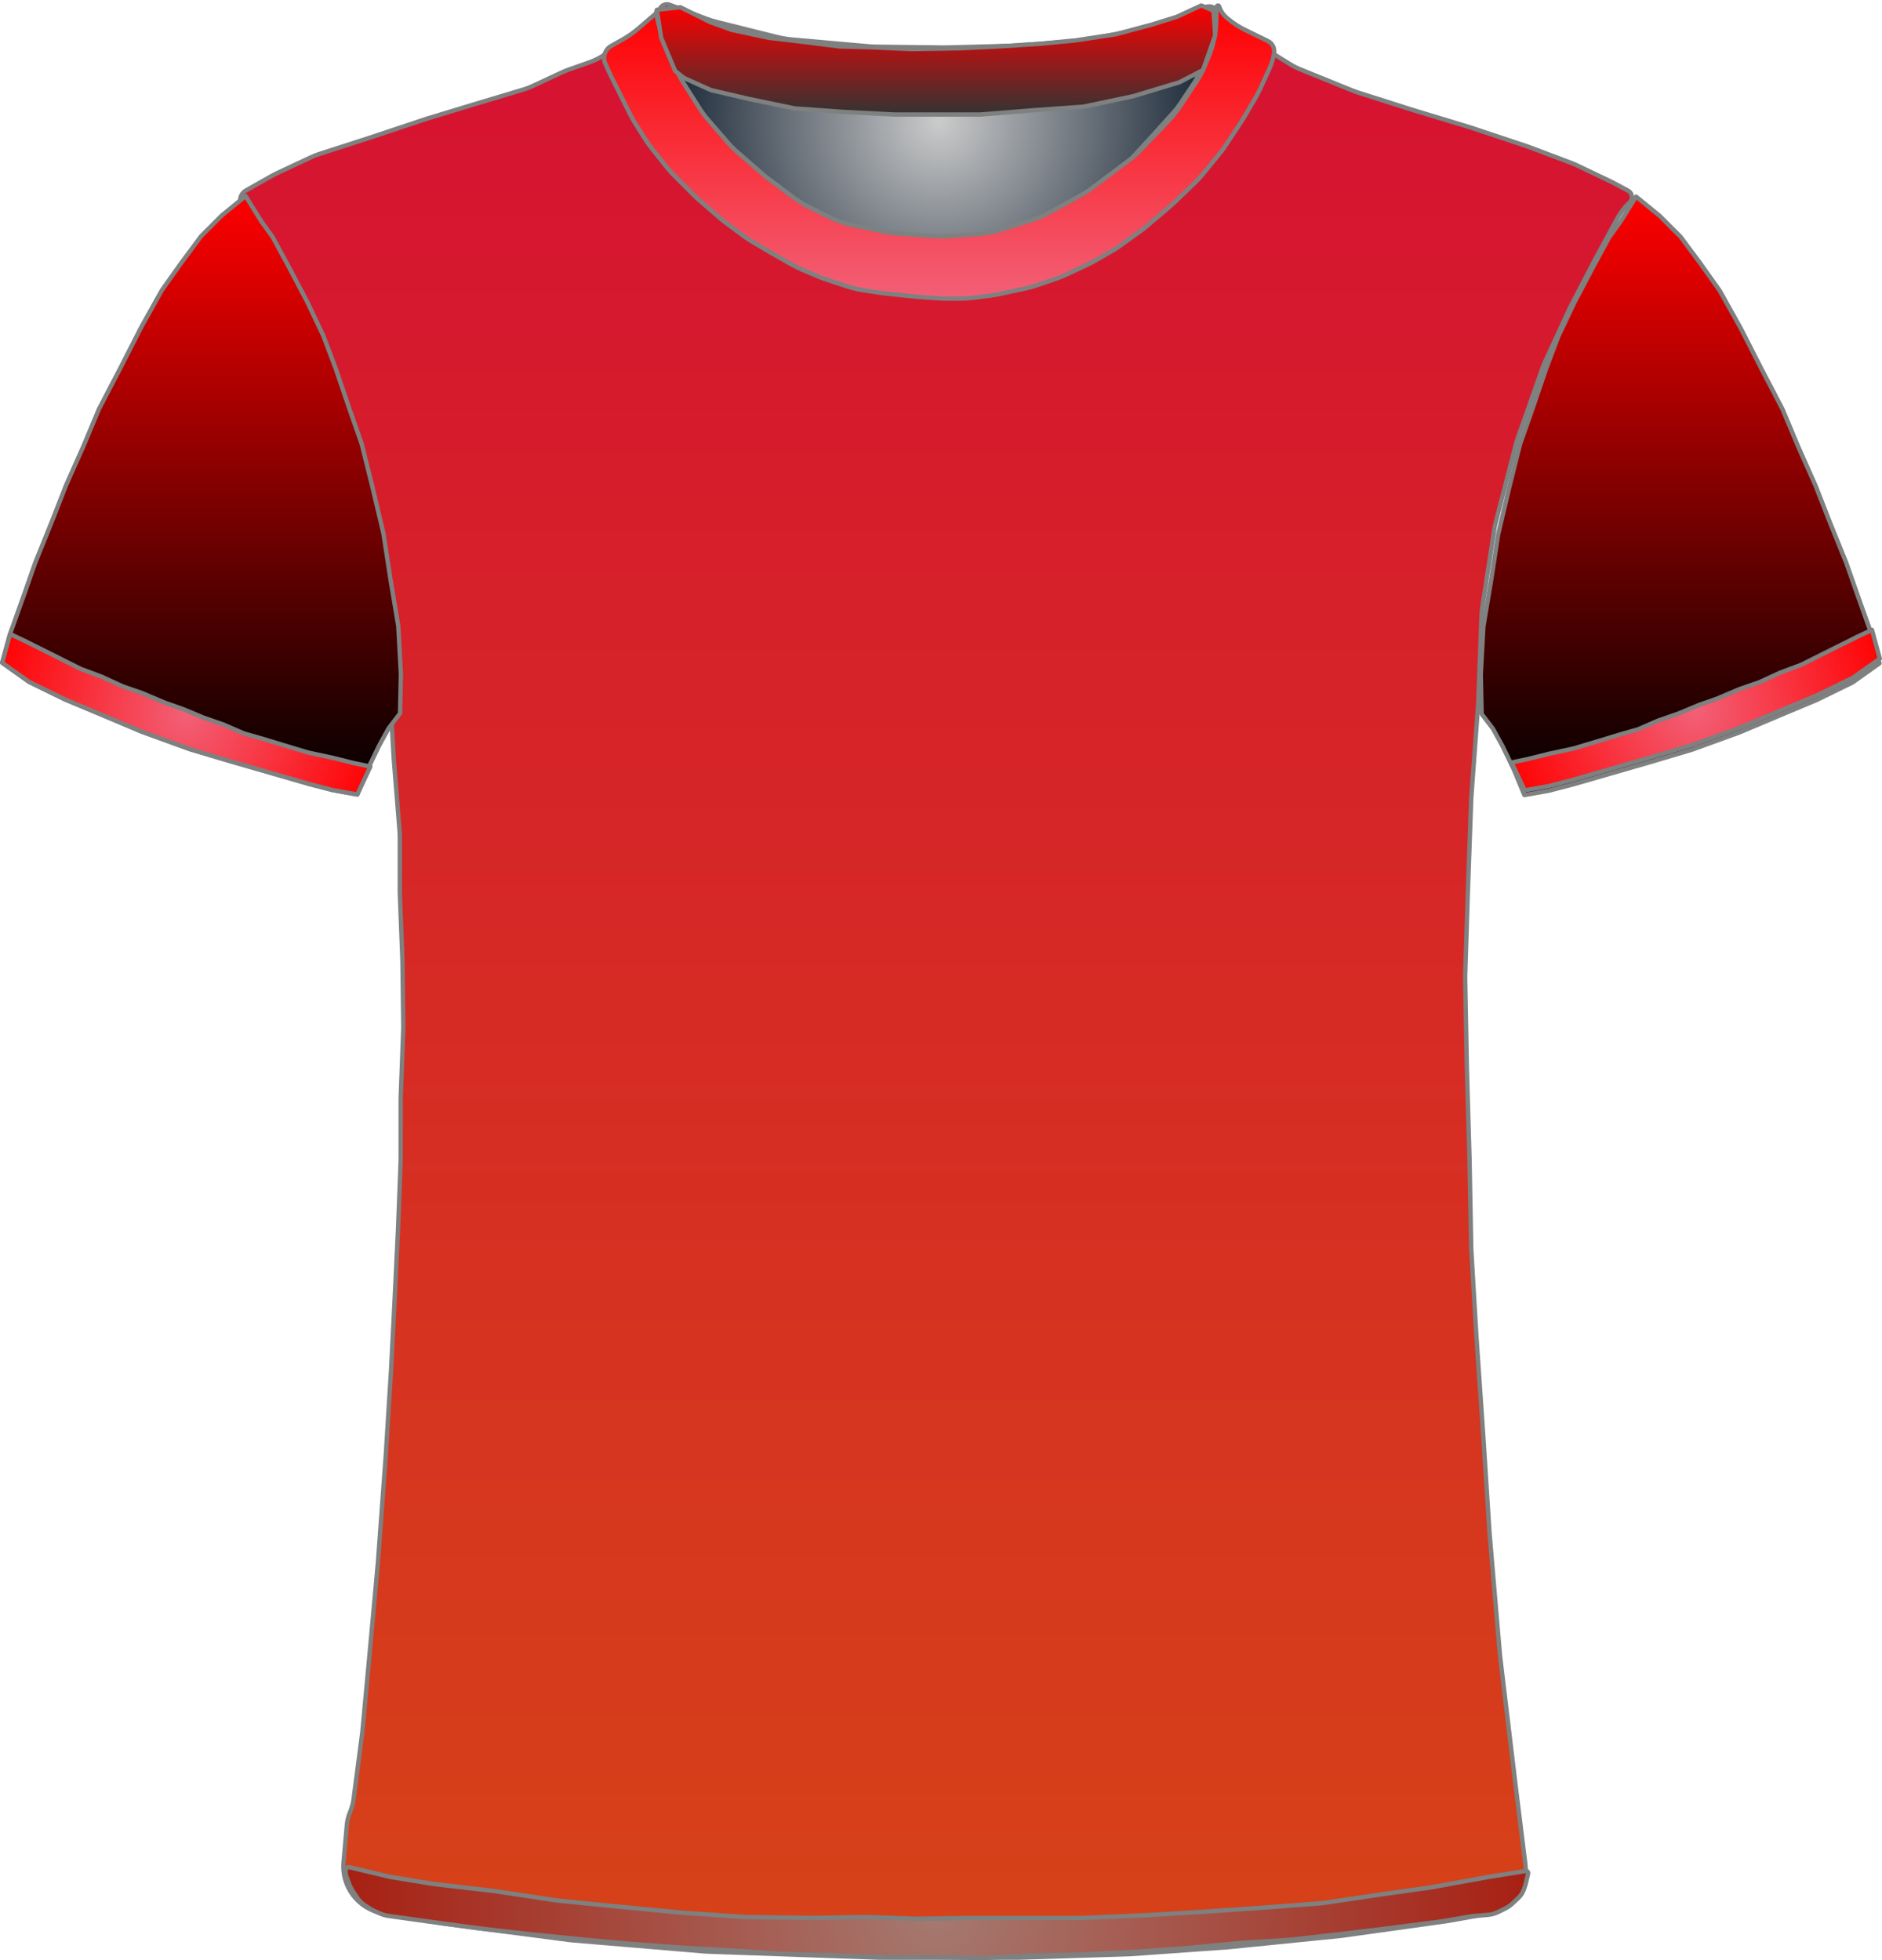 <?xml version="1.0" encoding="UTF-8" standalone="no"?>
<!DOCTYPE svg PUBLIC "-//W3C//DTD SVG 1.1//EN" "http://www.w3.org/Graphics/SVG/1.1/DTD/svg11.dtd">
<svg xmlns="http://www.w3.org/2000/svg" xmlns:xl="http://www.w3.org/1999/xlink" version="1.1" viewBox="91.5 145.5 431.405 449.4" width="431.405pt" height="449.4pt" xmlns:dc="http://purl.org/dc/elements/1.1/">
  <defs>
    <radialGradient cx="0" cy="0" r="1" id="Gradient" gradientUnits="userSpaceOnUse">
      <stop offset="0" stop-color="#cbcbcb"/>
      <stop offset="1" stop-color="#021224"/>
    </radialGradient>
    <radialGradient id="Obj_Gradient" xl:href="#Gradient" gradientTransform="translate(306.759 173.4) scale(70.263)"/>
    <linearGradient x1="0" x2="1" id="Gradient_2" gradientUnits="userSpaceOnUse">
      <stop offset="0" stop-color="#d61132"/>
      <stop offset="1" stop-color="#d64318"/>
    </linearGradient>
    <linearGradient id="Obj_Gradient_2" xl:href="#Gradient_2" gradientTransform="translate(306.059 148.191) rotate(90) scale(446.118)"/>
    <linearGradient x1="0" x2="1" id="Gradient_3" gradientUnits="userSpaceOnUse">
      <stop offset="0" stop-color="red"/>
      <stop offset="1" stop-color="black"/>
    </linearGradient>
    <linearGradient id="Obj_Gradient_3" xl:href="#Gradient_3" gradientTransform="translate(137.7 190.446) rotate(90) scale(137.2)"/>
    <linearGradient id="Obj_Gradient_4" xl:href="#Gradient_3" gradientTransform="translate(476.63 190.578) rotate(90) scale(137.2)"/>
    <radialGradient cx="0" cy="0" r="1" id="Gradient_4" gradientUnits="userSpaceOnUse">
      <stop offset="0" stop-color="#f26077"/>
      <stop offset="1" stop-color="red"/>
    </radialGradient>
    <radialGradient id="Obj_Gradient_5" xl:href="#Gradient_4" gradientTransform="translate(134.2 309.246) scale(46.037)"/>
    <radialGradient id="Obj_Gradient_6" xl:href="#Gradient_4" gradientTransform="translate(480.205 308.303) scale(46.037)"/>
    <linearGradient x1="0" x2="1" id="Gradient_5" gradientUnits="userSpaceOnUse">
      <stop offset="0" stop-color="red"/>
      <stop offset="1" stop-color="#f26077"/>
    </linearGradient>
    <linearGradient id="Obj_Gradient_7" xl:href="#Gradient_5" gradientTransform="translate(306.787 146.756) rotate(90) scale(67.199)"/>
    <linearGradient x1="0" x2="1" id="Gradient_6" gradientUnits="userSpaceOnUse">
      <stop offset="0" stop-color="red"/>
      <stop offset="1" stop-color="#333"/>
    </linearGradient>
    <linearGradient id="Obj_Gradient_8" xl:href="#Gradient_6" gradientTransform="translate(306.059 146.756) rotate(90) scale(25)"/>
    <radialGradient cx="0" cy="0" r="1" id="Gradient_7" gradientUnits="userSpaceOnUse">
      <stop offset="0" stop-color="#a57970"/>
      <stop offset="1" stop-color="#a72012"/>
    </radialGradient>
    <radialGradient id="Obj_Gradient_9" xl:href="#Gradient_7" gradientTransform="translate(306.254 583.983) scale(135.941)"/>
  </defs>
  <g stroke="none" stroke-opacity="1" stroke-dasharray="none" fill="none" fill-opacity="1">
    <title>Rojo_02</title>
    <g>
      <title>Capa 1</title>
      <path d="M 245.006 146.59 L 253.171 149.708 C 254.029 150.036 254.906 150.312 255.797 150.534 L 269.514 153.964 C 270.676 154.254 271.858 154.453 273.051 154.56 L 290.577 156.121 C 291.165 156.174 291.755 156.204 292.345 156.211 L 307.824 156.395 C 308.114 156.398 308.404 156.396 308.695 156.389 L 323.118 156.014 C 323.479 156.005 323.839 155.987 324.199 155.96 L 338.571 154.909 C 339.562 154.836 340.548 154.7 341.521 154.5 L 353.094 152.122 C 354.136 151.907 355.162 151.621 356.165 151.265 L 367.917 147.09 C 369.007 146.703 370.21 147.234 370.659 148.3 L 370.659 148.3 C 371.181 149.54 371.333 150.905 371.097 152.229 L 370.916 153.24 C 370.613 154.941 370.118 156.603 369.442 158.193 L 367.899 161.824 C 367.34 163.139 366.661 164.398 365.868 165.586 L 362.183 171.115 C 361.435 172.236 360.591 173.29 359.659 174.263 L 353.364 180.838 C 352.495 181.744 351.555 182.578 350.55 183.332 L 342.176 189.613 C 341.299 190.27 340.377 190.864 339.416 191.39 L 332.231 195.321 C 330.92 196.039 329.542 196.627 328.116 197.077 L 321.443 199.184 C 319.727 199.726 317.952 200.065 316.156 200.193 L 309.27 200.685 C 308.197 200.762 307.121 200.763 306.049 200.689 L 297.612 200.107 C 296.578 200.036 295.55 199.895 294.535 199.685 L 287.4 198.208 C 285.448 197.804 283.556 197.149 281.774 196.257 L 277.114 193.927 C 275.88 193.31 274.704 192.584 273.6 191.756 L 267.918 187.494 C 267.479 187.165 267.052 186.82 266.637 186.46 L 260.882 181.462 C 260.068 180.755 259.304 179.991 258.597 179.177 L 254.192 174.104 C 253.438 173.236 252.75 172.312 252.134 171.341 L 248.4 165.453 C 248.04 164.885 247.704 164.301 247.395 163.703 L 245.775 160.57 C 245.166 159.392 244.659 158.164 244.262 156.899 L 242.982 152.826 C 242.767 152.142 242.584 151.449 242.434 150.749 L 242.359 150.4 C 242.165 149.492 242.272 148.544 242.665 147.703 L 242.759 147.5 C 243.154 146.655 244.134 146.258 245.006 146.59 Z" fill="url(#Obj_Gradient)"/>
      <path d="M 245.006 146.59 L 253.171 149.708 C 254.029 150.036 254.906 150.312 255.797 150.534 L 269.514 153.964 C 270.676 154.254 271.858 154.453 273.051 154.56 L 290.577 156.121 C 291.165 156.174 291.755 156.204 292.345 156.211 L 307.824 156.395 C 308.114 156.398 308.404 156.396 308.695 156.389 L 323.118 156.014 C 323.479 156.005 323.839 155.987 324.199 155.96 L 338.571 154.909 C 339.562 154.836 340.548 154.7 341.521 154.5 L 353.094 152.122 C 354.136 151.907 355.162 151.621 356.165 151.265 L 367.917 147.09 C 369.007 146.703 370.21 147.234 370.659 148.3 L 370.659 148.3 C 371.181 149.54 371.333 150.905 371.097 152.229 L 370.916 153.24 C 370.613 154.941 370.118 156.603 369.442 158.193 L 367.899 161.824 C 367.34 163.139 366.661 164.398 365.868 165.586 L 362.183 171.115 C 361.435 172.236 360.591 173.29 359.659 174.263 L 353.364 180.838 C 352.495 181.744 351.555 182.578 350.55 183.332 L 342.176 189.613 C 341.299 190.27 340.377 190.864 339.416 191.39 L 332.231 195.321 C 330.92 196.039 329.542 196.627 328.116 197.077 L 321.443 199.184 C 319.727 199.726 317.952 200.065 316.156 200.193 L 309.27 200.685 C 308.197 200.762 307.121 200.763 306.049 200.689 L 297.612 200.107 C 296.578 200.036 295.55 199.895 294.535 199.685 L 287.4 198.208 C 285.448 197.804 283.556 197.149 281.774 196.257 L 277.114 193.927 C 275.88 193.31 274.704 192.584 273.6 191.756 L 267.918 187.494 C 267.479 187.165 267.052 186.82 266.637 186.46 L 260.882 181.462 C 260.068 180.755 259.304 179.991 258.597 179.177 L 254.192 174.104 C 253.438 173.236 252.75 172.312 252.134 171.341 L 248.4 165.453 C 248.04 164.885 247.704 164.301 247.395 163.703 L 245.775 160.57 C 245.166 159.392 244.659 158.164 244.262 156.899 L 242.982 152.826 C 242.767 152.142 242.584 151.449 242.434 150.749 L 242.359 150.4 C 242.165 149.492 242.272 148.544 242.665 147.703 L 242.759 147.5 C 243.154 146.655 244.134 146.258 245.006 146.59 Z" stroke="#7f8080" stroke-linecap="round" stroke-linejoin="round" stroke-width="1"/>
      <path d="M 179.33 584.173 L 193.072 586.463 C 193.256 586.494 193.44 586.521 193.624 586.545 L 221.978 590.261 C 222.224 590.293 222.471 590.32 222.719 590.34 L 252.962 592.877 C 253.219 592.898 253.476 592.914 253.734 592.923 L 292.665 594.299 C 292.853 594.306 293.042 594.309 293.23 594.309 L 324.697 594.309 C 324.864 594.309 325.031 594.307 325.197 594.301 L 350.232 593.519 C 350.442 593.512 350.652 593.502 350.862 593.487 L 372.91 591.926 C 373.068 591.915 373.226 591.901 373.384 591.885 L 398.645 589.34 C 398.846 589.319 399.048 589.295 399.249 589.267 L 423.041 585.952 C 423.245 585.923 423.449 585.891 423.652 585.855 L 432.847 584.209 C 438.175 583.256 441.825 578.302 441.159 572.932 L 438.951 555.141 C 438.949 555.12 438.946 555.098 438.944 555.077 L 435.38 525.379 C 435.358 525.199 435.34 525.019 435.324 524.839 L 432.962 497.279 C 432.952 497.166 432.944 497.052 432.936 496.938 L 431.55 475.347 C 431.548 475.322 431.546 475.297 431.545 475.271 L 429.953 452.185 C 429.949 452.135 429.946 452.084 429.943 452.033 L 428.767 432.231 C 428.754 432.016 428.745 431.802 428.741 431.587 L 428.349 410.992 C 428.348 410.937 428.347 410.882 428.345 410.826 L 427.75 390.592 C 427.748 390.537 427.747 390.482 427.746 390.426 L 427.355 369.917 C 427.35 369.645 427.352 369.373 427.36 369.102 L 427.946 350.742 C 427.947 350.72 427.948 350.698 427.949 350.676 L 428.737 328.807 C 428.744 328.608 428.755 328.41 428.769 328.212 L 430.327 306.991 C 430.341 306.803 430.351 306.615 430.358 306.426 L 431.113 286.527 C 431.136 285.916 431.194 285.306 431.287 284.701 L 434.026 266.897 C 434.107 266.372 434.214 265.851 434.346 265.337 L 438.975 247.379 C 439.09 246.933 439.224 246.491 439.377 246.056 L 445.098 229.817 C 445.264 229.345 445.452 228.882 445.662 228.428 L 451.193 216.443 C 451.296 216.22 451.404 216 451.517 215.783 L 456.879 205.441 C 456.925 205.353 456.971 205.266 457.018 205.178 L 462.234 195.561 C 462.972 194.202 463.921 192.969 465.047 191.909 L 465.047 191.909 C 465.723 191.274 465.755 190.211 465.119 189.536 C 464.995 189.404 464.85 189.292 464.69 189.207 L 461.475 187.485 C 461.257 187.368 461.035 187.256 460.812 187.149 L 452.958 183.4 C 452.551 183.206 452.136 183.03 451.715 182.87 L 442.04 179.22 C 441.845 179.146 441.649 179.076 441.451 179.01 L 428.756 174.779 C 428.617 174.732 428.477 174.688 428.337 174.645 L 415.453 170.741 C 415.383 170.72 415.312 170.698 415.242 170.676 L 402.738 166.697 C 402.344 166.572 401.956 166.431 401.573 166.276 L 389.597 161.416 C 388.765 161.079 387.964 160.672 387.2 160.2 L 377.581 154.254 C 377.425 154.157 377.271 154.058 377.119 153.957 L 372.229 150.697 C 371.247 150.042 370.376 149.237 369.647 148.309 L 369.647 148.309 C 369.542 148.175 369.347 148.151 369.213 148.257 C 369.11 148.338 369.069 148.474 369.11 148.598 L 369.247 149.009 C 369.707 150.387 369.811 151.858 369.551 153.287 L 369.156 155.46 C 368.885 156.952 368.403 158.398 367.725 159.754 L 366.193 162.818 C 365.896 163.412 365.563 163.986 365.195 164.538 L 361.991 169.344 C 361.563 169.986 361.088 170.597 360.571 171.172 L 356.009 176.241 C 355.968 176.286 355.927 176.332 355.885 176.377 L 349.891 182.885 C 349.263 183.566 348.577 184.192 347.841 184.755 L 342.817 188.597 C 342.371 188.938 341.907 189.256 341.428 189.548 L 334.941 193.503 C 334.28 193.907 333.589 194.261 332.876 194.565 L 325.761 197.593 C 324.953 197.936 324.119 198.213 323.266 198.42 L 319.187 199.409 C 318.362 199.609 317.522 199.743 316.676 199.81 L 310.976 200.26 C 310.557 200.293 310.137 200.309 309.717 200.309 L 302.684 200.309 C 301.927 200.309 301.171 200.255 300.422 200.148 L 292.475 199.013 C 291.99 198.944 291.509 198.852 291.032 198.739 L 285.071 197.32 C 283.925 197.047 282.813 196.648 281.755 196.132 L 275.475 193.065 C 274.99 192.828 274.518 192.567 274.059 192.282 L 269.847 189.668 C 269.248 189.296 268.674 188.885 268.129 188.437 L 263.683 184.785 C 263.459 184.601 263.241 184.411 263.027 184.216 L 259.225 180.73 C 258.774 180.316 258.346 179.877 257.945 179.415 L 253.827 174.662 C 253.507 174.294 253.205 173.911 252.921 173.515 L 248.491 167.345 C 247.996 166.655 247.557 165.928 247.177 165.169 L 244.601 160.016 C 244.565 159.945 244.53 159.873 244.496 159.802 L 243.247 157.209 C 242.397 155.442 242.041 153.478 242.219 151.525 L 242.399 149.543 C 242.423 149.281 242.23 149.049 241.968 149.025 C 241.805 149.011 241.647 149.08 241.547 149.209 L 241.547 149.209 C 240.884 150.072 240.104 150.838 239.229 151.485 L 235.333 154.372 C 235.209 154.463 235.084 154.553 234.958 154.641 L 230.336 157.863 C 229.149 158.69 227.856 159.352 226.491 159.832 L 221.884 161.45 C 221.393 161.623 220.911 161.819 220.44 162.038 L 213.593 165.223 C 212.897 165.547 212.178 165.82 211.443 166.041 L 200.572 169.302 C 200.556 169.307 200.539 169.312 200.522 169.317 L 189.554 172.646 C 189.416 172.688 189.279 172.732 189.142 172.778 L 176.221 177.085 C 176.172 177.101 176.123 177.117 176.073 177.133 L 164.706 180.8 C 164.068 181.006 163.443 181.252 162.835 181.536 L 154.903 185.249 C 154.533 185.422 154.169 185.61 153.813 185.811 L 147.867 189.172 C 146.614 189.88 146.172 191.47 146.881 192.723 C 146.958 192.86 147.047 192.989 147.147 193.109 L 148.012 194.146 C 148.766 195.052 149.419 196.039 149.957 197.088 L 153.034 203.088 C 153.11 203.236 153.187 203.382 153.267 203.526 L 157.222 210.683 C 157.306 210.834 157.387 210.986 157.465 211.14 L 161.574 219.178 C 161.823 219.665 162.047 220.165 162.244 220.675 L 165.727 229.657 C 165.741 229.692 165.754 229.726 165.768 229.761 L 169.364 238.847 C 169.486 239.155 169.599 239.467 169.701 239.782 L 172.323 247.835 C 172.339 247.884 172.355 247.934 172.371 247.984 L 175.443 257.742 C 175.646 258.386 175.807 259.042 175.927 259.707 L 177.913 270.717 C 177.936 270.845 177.957 270.974 177.977 271.103 L 179.683 282.096 C 179.726 282.371 179.762 282.648 179.79 282.925 L 180.677 291.622 C 180.724 292.08 180.751 292.54 180.758 293 L 180.942 304.976 C 180.946 305.198 180.954 305.42 180.966 305.642 L 181.737 319.124 C 181.744 319.247 181.752 319.371 181.762 319.494 L 183.096 336.069 C 183.13 336.495 183.147 336.924 183.147 337.352 L 183.147 349.802 C 183.147 350.007 183.151 350.212 183.159 350.416 L 183.74 365.506 C 183.745 365.641 183.748 365.777 183.75 365.913 L 183.942 380.709 C 183.946 380.976 183.942 381.242 183.933 381.509 L 183.358 397.013 C 183.351 397.21 183.347 397.408 183.347 397.605 L 183.347 411.202 C 183.347 411.407 183.343 411.612 183.336 411.817 L 182.75 427.031 C 182.748 427.083 182.746 427.135 182.744 427.187 L 181.948 443.69 C 181.948 443.703 181.947 443.716 181.946 443.729 L 181.152 459.42 C 181.149 459.479 181.146 459.539 181.142 459.599 L 179.953 478.819 C 179.949 478.879 179.945 478.939 179.941 478.999 L 178.158 503.369 C 178.151 503.462 178.143 503.556 178.135 503.649 L 176.349 523.294 C 176.348 523.304 176.347 523.314 176.346 523.324 L 174.575 542.409 C 174.557 542.609 174.534 542.809 174.508 543.008 L 172.548 557.981 C 172.415 558.995 172.146 559.987 171.747 560.929 L 171.747 560.929 C 171.35 561.87 171.101 562.867 171.01 563.884 L 170.247 572.429 C 169.74 578.116 173.698 583.234 179.33 584.173 Z" fill="url(#Obj_Gradient_2)"/>
      <path d="M 179.33 584.173 L 193.072 586.463 C 193.256 586.494 193.44 586.521 193.624 586.545 L 221.978 590.261 C 222.224 590.293 222.471 590.32 222.719 590.34 L 252.962 592.877 C 253.219 592.898 253.476 592.914 253.734 592.923 L 292.665 594.299 C 292.853 594.306 293.042 594.309 293.23 594.309 L 324.697 594.309 C 324.864 594.309 325.031 594.307 325.197 594.301 L 350.232 593.519 C 350.442 593.512 350.652 593.502 350.862 593.487 L 372.91 591.926 C 373.068 591.915 373.226 591.901 373.384 591.885 L 398.645 589.34 C 398.846 589.319 399.048 589.295 399.249 589.267 L 423.041 585.952 C 423.245 585.923 423.449 585.891 423.652 585.855 L 432.847 584.209 C 438.175 583.256 441.825 578.302 441.159 572.932 L 438.951 555.141 C 438.949 555.12 438.946 555.098 438.944 555.077 L 435.38 525.379 C 435.358 525.199 435.34 525.019 435.324 524.839 L 432.962 497.279 C 432.952 497.166 432.944 497.052 432.936 496.938 L 431.55 475.347 C 431.548 475.322 431.546 475.297 431.545 475.271 L 429.953 452.185 C 429.949 452.135 429.946 452.084 429.943 452.033 L 428.767 432.231 C 428.754 432.016 428.745 431.802 428.741 431.587 L 428.349 410.992 C 428.348 410.937 428.347 410.882 428.345 410.826 L 427.75 390.592 C 427.748 390.537 427.747 390.482 427.746 390.426 L 427.355 369.917 C 427.35 369.645 427.352 369.373 427.36 369.102 L 427.946 350.742 C 427.947 350.72 427.948 350.698 427.949 350.676 L 428.737 328.807 C 428.744 328.608 428.755 328.41 428.769 328.212 L 430.327 306.991 C 430.341 306.803 430.351 306.615 430.358 306.426 L 431.113 286.527 C 431.136 285.916 431.194 285.306 431.287 284.701 L 434.026 266.897 C 434.107 266.372 434.214 265.851 434.346 265.337 L 438.975 247.379 C 439.09 246.933 439.224 246.491 439.377 246.056 L 445.098 229.817 C 445.264 229.345 445.452 228.882 445.662 228.428 L 451.193 216.443 C 451.296 216.22 451.404 216 451.517 215.783 L 456.879 205.441 C 456.925 205.353 456.971 205.266 457.018 205.178 L 462.234 195.561 C 462.972 194.202 463.921 192.969 465.047 191.909 L 465.047 191.909 C 465.723 191.274 465.755 190.211 465.119 189.536 C 464.995 189.404 464.85 189.292 464.69 189.207 L 461.475 187.485 C 461.257 187.368 461.035 187.256 460.812 187.149 L 452.958 183.4 C 452.551 183.206 452.136 183.03 451.715 182.87 L 442.04 179.22 C 441.845 179.146 441.649 179.076 441.451 179.01 L 428.756 174.779 C 428.617 174.732 428.477 174.688 428.337 174.645 L 415.453 170.741 C 415.383 170.72 415.312 170.698 415.242 170.676 L 402.738 166.697 C 402.344 166.572 401.956 166.431 401.573 166.276 L 389.597 161.416 C 388.765 161.079 387.964 160.672 387.2 160.2 L 377.581 154.254 C 377.425 154.157 377.271 154.058 377.119 153.957 L 372.229 150.697 C 371.247 150.042 370.376 149.237 369.647 148.309 L 369.647 148.309 C 369.542 148.175 369.347 148.151 369.213 148.257 C 369.11 148.338 369.069 148.474 369.11 148.598 L 369.247 149.009 C 369.707 150.387 369.811 151.858 369.551 153.287 L 369.156 155.46 C 368.885 156.952 368.403 158.398 367.725 159.754 L 366.193 162.818 C 365.896 163.412 365.563 163.986 365.195 164.538 L 361.991 169.344 C 361.563 169.986 361.088 170.597 360.571 171.172 L 356.009 176.241 C 355.968 176.286 355.927 176.332 355.885 176.377 L 349.891 182.885 C 349.263 183.566 348.577 184.192 347.841 184.755 L 342.817 188.597 C 342.371 188.938 341.907 189.256 341.428 189.548 L 334.941 193.503 C 334.28 193.907 333.589 194.261 332.876 194.565 L 325.761 197.593 C 324.953 197.936 324.119 198.213 323.266 198.42 L 319.187 199.409 C 318.362 199.609 317.522 199.743 316.676 199.81 L 310.976 200.26 C 310.557 200.293 310.137 200.309 309.717 200.309 L 302.684 200.309 C 301.927 200.309 301.171 200.255 300.422 200.148 L 292.475 199.013 C 291.99 198.944 291.509 198.852 291.032 198.739 L 285.071 197.32 C 283.925 197.047 282.813 196.648 281.755 196.132 L 275.475 193.065 C 274.99 192.828 274.518 192.567 274.059 192.282 L 269.847 189.668 C 269.248 189.296 268.674 188.885 268.129 188.437 L 263.683 184.785 C 263.459 184.601 263.241 184.411 263.027 184.216 L 259.225 180.73 C 258.774 180.316 258.346 179.877 257.945 179.415 L 253.827 174.662 C 253.507 174.294 253.205 173.911 252.921 173.515 L 248.491 167.345 C 247.996 166.655 247.557 165.928 247.177 165.169 L 244.601 160.016 C 244.565 159.945 244.53 159.873 244.496 159.802 L 243.247 157.209 C 242.397 155.442 242.041 153.478 242.219 151.525 L 242.399 149.543 C 242.423 149.281 242.23 149.049 241.968 149.025 C 241.805 149.011 241.647 149.08 241.547 149.209 L 241.547 149.209 C 240.884 150.072 240.104 150.838 239.229 151.485 L 235.333 154.372 C 235.209 154.463 235.084 154.553 234.958 154.641 L 230.336 157.863 C 229.149 158.69 227.856 159.352 226.491 159.832 L 221.884 161.45 C 221.393 161.623 220.911 161.819 220.44 162.038 L 213.593 165.223 C 212.897 165.547 212.178 165.82 211.443 166.041 L 200.572 169.302 C 200.556 169.307 200.539 169.312 200.522 169.317 L 189.554 172.646 C 189.416 172.688 189.279 172.732 189.142 172.778 L 176.221 177.085 C 176.172 177.101 176.123 177.117 176.073 177.133 L 164.706 180.8 C 164.068 181.006 163.443 181.252 162.835 181.536 L 154.903 185.249 C 154.533 185.422 154.169 185.61 153.813 185.811 L 147.867 189.172 C 146.614 189.88 146.172 191.47 146.881 192.723 C 146.958 192.86 147.047 192.989 147.147 193.109 L 148.012 194.146 C 148.766 195.052 149.419 196.039 149.957 197.088 L 153.034 203.088 C 153.11 203.236 153.187 203.382 153.267 203.526 L 157.222 210.683 C 157.306 210.834 157.387 210.986 157.465 211.14 L 161.574 219.178 C 161.823 219.665 162.047 220.165 162.244 220.675 L 165.727 229.657 C 165.741 229.692 165.754 229.726 165.768 229.761 L 169.364 238.847 C 169.486 239.155 169.599 239.467 169.701 239.782 L 172.323 247.835 C 172.339 247.884 172.355 247.934 172.371 247.984 L 175.443 257.742 C 175.646 258.386 175.807 259.042 175.927 259.707 L 177.913 270.717 C 177.936 270.845 177.957 270.974 177.977 271.103 L 179.683 282.096 C 179.726 282.371 179.762 282.648 179.79 282.925 L 180.677 291.622 C 180.724 292.08 180.751 292.54 180.758 293 L 180.942 304.976 C 180.946 305.198 180.954 305.42 180.966 305.642 L 181.737 319.124 C 181.744 319.247 181.752 319.371 181.762 319.494 L 183.096 336.069 C 183.13 336.495 183.147 336.924 183.147 337.352 L 183.147 349.802 C 183.147 350.007 183.151 350.212 183.159 350.416 L 183.74 365.506 C 183.745 365.641 183.748 365.777 183.75 365.913 L 183.942 380.709 C 183.946 380.976 183.942 381.242 183.933 381.509 L 183.358 397.013 C 183.351 397.21 183.347 397.408 183.347 397.605 L 183.347 411.202 C 183.347 411.407 183.343 411.612 183.336 411.817 L 182.75 427.031 C 182.748 427.083 182.746 427.135 182.744 427.187 L 181.948 443.69 C 181.948 443.703 181.947 443.716 181.946 443.729 L 181.152 459.42 C 181.149 459.479 181.146 459.539 181.142 459.599 L 179.953 478.819 C 179.949 478.879 179.945 478.939 179.941 478.999 L 178.158 503.369 C 178.151 503.462 178.143 503.556 178.135 503.649 L 176.349 523.294 C 176.348 523.304 176.347 523.314 176.346 523.324 L 174.575 542.409 C 174.557 542.609 174.534 542.809 174.508 543.008 L 172.548 557.981 C 172.415 558.995 172.146 559.987 171.747 560.929 L 171.747 560.929 C 171.35 561.87 171.101 562.867 171.01 563.884 L 170.247 572.429 C 169.74 578.116 173.698 583.234 179.33 584.173 Z" stroke="#7f8080" stroke-linecap="round" stroke-linejoin="round" stroke-width="1"/>
      <path d="M 92 297.446 L 98.2 301.846 L 106.4 305.846 L 115 309.446 L 124 313.246 L 135 317.246 L 144.4 320.046 L 153.4 322.646 L 162.4 325.246 L 167.8 326.646 L 173.4 327.646 L 175.8 321.846 L 178.4 316.446 L 180.6 312.446 L 183.2 309.046 L 183.4 300.046 L 182.8 289.046 L 181 278.246 L 179.4 267.846 L 176.8 256.846 L 174.4 247.246 L 171.6 239.246 L 168.4 229.846 L 165.6 222.446 L 162 214.846 L 158 207.246 L 154 199.846 L 151.4 196.246 L 147.8 190.446 L 142.4 194.846 L 137.6 199.646 L 133 205.846 L 128.6 212.046 L 123.8 220.646 L 119 230.046 L 114.2 239.246 L 110.6 247.846 L 106.6 256.846 L 103.4 265.046 L 99.6 274.446 L 96.8 282.446 L 93.8 290.846 Z" fill="url(#Obj_Gradient_3)"/>
      <path d="M 92 297.446 L 98.2 301.846 L 106.4 305.846 L 115 309.446 L 124 313.246 L 135 317.246 L 144.4 320.046 L 153.4 322.646 L 162.4 325.246 L 167.8 326.646 L 173.4 327.646 L 175.8 321.846 L 178.4 316.446 L 180.6 312.446 L 183.2 309.046 L 183.4 300.046 L 182.8 289.046 L 181 278.246 L 179.4 267.846 L 176.8 256.846 L 174.4 247.246 L 171.6 239.246 L 168.4 229.846 L 165.6 222.446 L 162 214.846 L 158 207.246 L 154 199.846 L 151.4 196.246 L 147.8 190.446 L 142.4 194.846 L 137.6 199.646 L 133 205.846 L 128.6 212.046 L 123.8 220.646 L 119 230.046 L 114.2 239.246 L 110.6 247.846 L 106.6 256.846 L 103.4 265.046 L 99.6 274.446 L 96.8 282.446 L 93.8 290.846 Z" stroke="#7f8080" stroke-linecap="round" stroke-linejoin="round" stroke-width="1"/>
      <path d="M 522.33 297.578 L 516.13 301.978 L 507.93 305.978 L 499.33 309.578 L 490.33 313.378 L 479.33 317.378 L 469.93 320.178 L 460.93 322.778 L 451.93 325.378 L 446.53 326.778 L 440.93 327.778 L 438.53 321.978 L 435.93 316.578 L 433.73 312.578 L 431.13 309.178 L 430.93 300.178 L 431.53 289.178 L 433.33 278.378 L 434.93 267.978 L 437.53 256.978 L 439.93 247.378 L 442.73 239.378 L 445.93 229.978 L 448.73 222.578 L 452.33 214.978 L 456.33 207.378 L 460.33 199.978 L 462.93 196.378 L 466.53 190.578 L 471.93 194.978 L 476.73 199.778 L 481.33 205.978 L 485.73 212.178 L 490.53 220.778 L 495.33 230.178 L 500.13 239.378 L 503.73 247.978 L 507.73 256.978 L 510.93 265.178 L 514.73 274.578 L 517.53 282.578 L 520.53 290.978 Z" fill="url(#Obj_Gradient_4)"/>
      <path d="M 522.33 297.578 L 516.13 301.978 L 507.93 305.978 L 499.33 309.578 L 490.33 313.378 L 479.33 317.378 L 469.93 320.178 L 460.93 322.778 L 451.93 325.378 L 446.53 326.778 L 440.93 327.778 L 438.53 321.978 L 435.93 316.578 L 433.73 312.578 L 431.13 309.178 L 430.93 300.178 L 431.53 289.178 L 433.33 278.378 L 434.93 267.978 L 437.53 256.978 L 439.93 247.378 L 442.73 239.378 L 445.93 229.978 L 448.73 222.578 L 452.33 214.978 L 456.33 207.378 L 460.33 199.978 L 462.93 196.378 L 466.53 190.578 L 471.93 194.978 L 476.73 199.778 L 481.33 205.978 L 485.73 212.178 L 490.53 220.778 L 495.33 230.178 L 500.13 239.378 L 503.73 247.978 L 507.73 256.978 L 510.93 265.178 L 514.73 274.578 L 517.53 282.578 L 520.53 290.978 Z" stroke="#7f8080" stroke-linecap="round" stroke-linejoin="round" stroke-width="1"/>
      <path d="M 92 297.446 L 98.2 301.846 L 106.4 305.846 L 115 309.446 L 124 313.246 L 135 317.246 L 144.4 320.046 L 153.4 322.646 L 162.4 325.246 L 167.8 326.646 L 173.4 327.646 L 176.4 321.246 L 172.6 320.446 L 167.8 319.246 L 162.2 318.046 L 156.2 316.246 L 151.6 314.846 L 147.4 313.646 L 142.8 311.646 L 138.2 310.046 L 133.4 308.046 L 129.4 306.646 L 124.2 304.446 L 119.6 302.846 L 114.8 300.646 L 110 298.846 L 106 296.846 L 101.6 294.646 L 97.2 292.446 L 93.8 290.846 Z" fill="url(#Obj_Gradient_5)"/>
      <path d="M 92 297.446 L 98.2 301.846 L 106.4 305.846 L 115 309.446 L 124 313.246 L 135 317.246 L 144.4 320.046 L 153.4 322.646 L 162.4 325.246 L 167.8 326.646 L 173.4 327.646 L 176.4 321.246 L 172.6 320.446 L 167.8 319.246 L 162.2 318.046 L 156.2 316.246 L 151.6 314.846 L 147.4 313.646 L 142.8 311.646 L 138.2 310.046 L 133.4 308.046 L 129.4 306.646 L 124.2 304.446 L 119.6 302.846 L 114.8 300.646 L 110 298.846 L 106 296.846 L 101.6 294.646 L 97.2 292.446 L 93.8 290.846 Z" stroke="#7f8080" stroke-linecap="round" stroke-linejoin="round" stroke-width="1"/>
      <path d="M 522.405 296.503 L 516.205 300.903 L 508.005 304.903 L 499.405 308.503 L 490.405 312.303 L 479.405 316.303 L 470.005 319.103 L 461.005 321.703 L 452.005 324.303 L 446.605 325.703 L 441.005 326.703 L 438.005 320.303 L 441.805 319.503 L 446.605 318.303 L 452.205 317.103 L 458.205 315.303 L 462.805 313.903 L 467.005 312.703 L 471.605 310.703 L 476.205 309.103 L 481.005 307.103 L 485.005 305.703 L 490.205 303.503 L 494.805 301.903 L 499.605 299.703 L 504.405 297.903 L 508.405 295.903 L 512.805 293.703 L 517.205 291.503 L 520.605 289.903 Z" fill="url(#Obj_Gradient_6)"/>
      <path d="M 522.405 296.503 L 516.205 300.903 L 508.005 304.903 L 499.405 308.503 L 490.405 312.303 L 479.405 316.303 L 470.005 319.103 L 461.005 321.703 L 452.005 324.303 L 446.605 325.703 L 441.005 326.703 L 438.005 320.303 L 441.805 319.503 L 446.605 318.303 L 452.205 317.103 L 458.205 315.303 L 462.805 313.903 L 467.005 312.703 L 471.605 310.703 L 476.205 309.103 L 481.005 307.103 L 485.005 305.703 L 490.205 303.503 L 494.805 301.903 L 499.605 299.703 L 504.405 297.903 L 508.405 295.903 L 512.805 293.703 L 517.205 291.503 L 520.605 289.903 Z" stroke="#7f8080" stroke-linecap="round" stroke-linejoin="round" stroke-width="1"/>
      <path d="M 242.572 147.964 L 237.843 152.017 C 236.693 153.003 235.448 153.873 234.126 154.614 L 231.6 156.032 C 230.164 156.837 229.584 158.606 230.262 160.105 L 231.28 162.352 C 231.402 162.62 231.528 162.887 231.66 163.15 L 233.462 166.755 L 235.949 171.729 C 236.291 172.412 236.667 173.078 237.075 173.725 L 239.401 177.408 C 239.842 178.105 240.319 178.778 240.832 179.424 L 244.243 183.722 C 244.789 184.41 245.374 185.066 245.995 185.687 L 250.661 190.353 C 251.062 190.754 251.477 191.14 251.907 191.51 L 256.47 195.444 C 256.865 195.784 257.271 196.111 257.688 196.424 L 261.663 199.405 C 262.329 199.904 263.021 200.367 263.737 200.792 L 267.87 203.241 C 267.998 203.317 268.127 203.391 268.257 203.465 L 272.954 206.127 C 273.692 206.545 274.453 206.922 275.233 207.257 L 278.783 208.778 C 279.369 209.029 279.965 209.256 280.57 209.457 L 285.588 211.13 C 286.835 211.546 288.116 211.854 289.416 212.051 L 293.515 212.672 C 293.88 212.727 294.246 212.774 294.613 212.811 L 301.495 213.517 C 301.74 213.542 301.985 213.563 302.231 213.581 L 306.758 213.898 C 307.294 213.936 307.831 213.955 308.368 213.955 L 311.63 213.955 C 312.584 213.955 313.537 213.895 314.483 213.777 L 318.472 213.279 C 319.132 213.196 319.788 213.085 320.438 212.946 L 326.52 211.642 C 327.414 211.451 328.296 211.206 329.161 210.91 L 333.67 209.364 C 334.464 209.091 335.243 208.775 336.003 208.418 L 340.837 206.143 C 341.387 205.884 341.927 205.604 342.455 205.302 L 346.223 203.149 C 346.915 202.753 347.587 202.321 348.235 201.856 L 352.911 198.495 C 353.412 198.135 353.898 197.755 354.368 197.356 L 359.689 192.841 C 360.071 192.517 360.443 192.18 360.803 191.832 L 365.502 187.284 C 366.142 186.665 366.745 186.009 367.309 185.321 L 371.102 180.684 C 371.608 180.065 372.083 179.42 372.522 178.751 L 376.139 173.247 C 376.355 172.919 376.562 172.585 376.76 172.247 L 379.283 167.943 C 379.669 167.285 380.022 166.607 380.341 165.914 L 382.459 161.303 C 382.992 160.143 383.363 158.915 383.562 157.655 L 383.562 157.655 C 383.741 156.525 383.161 155.412 382.134 154.91 L 376.841 152.322 C 375.526 151.679 374.292 150.885 373.162 149.955 L 372.756 149.62 C 371.912 148.925 371.289 147.999 370.962 146.955 L 370.962 146.955 C 370.916 146.805 370.757 146.722 370.608 146.769 C 370.492 146.805 370.413 146.91 370.409 147.03 L 370.3 150.453 C 370.209 153.296 369.592 156.098 368.479 158.716 L 367.602 160.779 C 367.043 162.093 366.364 163.353 365.572 164.541 L 361.886 170.07 C 361.138 171.191 360.294 172.244 359.362 173.218 L 353.067 179.792 C 352.199 180.699 351.258 181.533 350.254 182.286 L 341.879 188.567 C 341.002 189.225 340.08 189.819 339.119 190.345 L 331.934 194.276 C 330.623 194.993 329.245 195.581 327.82 196.031 L 321.147 198.139 C 319.43 198.681 317.655 199.02 315.859 199.148 L 308.973 199.64 C 307.901 199.716 306.824 199.718 305.752 199.644 L 297.315 199.062 C 296.281 198.991 295.253 198.849 294.238 198.639 L 287.103 197.163 C 285.151 196.759 283.26 196.103 281.477 195.212 L 276.817 192.882 C 275.583 192.265 274.407 191.538 273.303 190.71 L 267.621 186.449 C 267.182 186.12 266.755 185.775 266.341 185.415 L 260.585 180.417 C 259.771 179.71 259.007 178.946 258.3 178.132 L 253.895 173.059 C 253.141 172.191 252.453 171.267 251.837 170.296 L 248.103 164.408 C 247.743 163.839 247.407 163.255 247.098 162.657 L 245.478 159.525 C 244.869 158.347 244.363 157.119 243.965 155.854 L 242.685 151.78 C 242.47 151.097 242.287 150.404 242.137 149.704 L 241.912 148.652 C 241.827 148.255 242.053 147.857 242.438 147.727 L 242.438 147.727 C 242.51 147.703 242.589 147.742 242.613 147.814 C 242.631 147.868 242.615 147.927 242.572 147.964 Z" fill="url(#Obj_Gradient_7)"/>
      <path d="M 242.572 147.964 L 237.843 152.017 C 236.693 153.003 235.448 153.873 234.126 154.614 L 231.6 156.032 C 230.164 156.837 229.584 158.606 230.262 160.105 L 231.28 162.352 C 231.402 162.62 231.528 162.887 231.66 163.15 L 233.462 166.755 L 235.949 171.729 C 236.291 172.412 236.667 173.078 237.075 173.725 L 239.401 177.408 C 239.842 178.105 240.319 178.778 240.832 179.424 L 244.243 183.722 C 244.789 184.41 245.374 185.066 245.995 185.687 L 250.661 190.353 C 251.062 190.754 251.477 191.14 251.907 191.51 L 256.47 195.444 C 256.865 195.784 257.271 196.111 257.688 196.424 L 261.663 199.405 C 262.329 199.904 263.021 200.367 263.737 200.792 L 267.87 203.241 C 267.998 203.317 268.127 203.391 268.257 203.465 L 272.954 206.127 C 273.692 206.545 274.453 206.922 275.233 207.257 L 278.783 208.778 C 279.369 209.029 279.965 209.256 280.57 209.457 L 285.588 211.13 C 286.835 211.546 288.116 211.854 289.416 212.051 L 293.515 212.672 C 293.88 212.727 294.246 212.774 294.613 212.811 L 301.495 213.517 C 301.74 213.542 301.985 213.563 302.231 213.581 L 306.758 213.898 C 307.294 213.936 307.831 213.955 308.368 213.955 L 311.63 213.955 C 312.584 213.955 313.537 213.895 314.483 213.777 L 318.472 213.279 C 319.132 213.196 319.788 213.085 320.438 212.946 L 326.52 211.642 C 327.414 211.451 328.296 211.206 329.161 210.91 L 333.67 209.364 C 334.464 209.091 335.243 208.775 336.003 208.418 L 340.837 206.143 C 341.387 205.884 341.927 205.604 342.455 205.302 L 346.223 203.149 C 346.915 202.753 347.587 202.321 348.235 201.856 L 352.911 198.495 C 353.412 198.135 353.898 197.755 354.368 197.356 L 359.689 192.841 C 360.071 192.517 360.443 192.18 360.803 191.832 L 365.502 187.284 C 366.142 186.665 366.745 186.009 367.309 185.321 L 371.102 180.684 C 371.608 180.065 372.083 179.42 372.522 178.751 L 376.139 173.247 C 376.355 172.919 376.562 172.585 376.76 172.247 L 379.283 167.943 C 379.669 167.285 380.022 166.607 380.341 165.914 L 382.459 161.303 C 382.992 160.143 383.363 158.915 383.562 157.655 L 383.562 157.655 C 383.741 156.525 383.161 155.412 382.134 154.91 L 376.841 152.322 C 375.526 151.679 374.292 150.885 373.162 149.955 L 372.756 149.62 C 371.912 148.925 371.289 147.999 370.962 146.955 L 370.962 146.955 C 370.916 146.805 370.757 146.722 370.608 146.769 C 370.492 146.805 370.413 146.91 370.409 147.03 L 370.3 150.453 C 370.209 153.296 369.592 156.098 368.479 158.716 L 367.602 160.779 C 367.043 162.093 366.364 163.353 365.572 164.541 L 361.886 170.07 C 361.138 171.191 360.294 172.244 359.362 173.218 L 353.067 179.792 C 352.199 180.699 351.258 181.533 350.254 182.286 L 341.879 188.567 C 341.002 189.225 340.08 189.819 339.119 190.345 L 331.934 194.276 C 330.623 194.993 329.245 195.581 327.82 196.031 L 321.147 198.139 C 319.43 198.681 317.655 199.02 315.859 199.148 L 308.973 199.64 C 307.901 199.716 306.824 199.718 305.752 199.644 L 297.315 199.062 C 296.281 198.991 295.253 198.849 294.238 198.639 L 287.103 197.163 C 285.151 196.759 283.26 196.103 281.477 195.212 L 276.817 192.882 C 275.583 192.265 274.407 191.538 273.303 190.71 L 267.621 186.449 C 267.182 186.12 266.755 185.775 266.341 185.415 L 260.585 180.417 C 259.771 179.71 259.007 178.946 258.3 178.132 L 253.895 173.059 C 253.141 172.191 252.453 171.267 251.837 170.296 L 248.103 164.408 C 247.743 163.839 247.407 163.255 247.098 162.657 L 245.478 159.525 C 244.869 158.347 244.363 157.119 243.965 155.854 L 242.685 151.78 C 242.47 151.097 242.287 150.404 242.137 149.704 L 241.912 148.652 C 241.827 148.255 242.053 147.857 242.438 147.727 L 242.438 147.727 C 242.51 147.703 242.589 147.742 242.613 147.814 C 242.631 147.868 242.615 147.927 242.572 147.964 Z" stroke="#7f8080" stroke-linecap="round" stroke-linejoin="round" stroke-width="1"/>
      <path d="M 242.059 147.756 L 247.459 147.156 L 254.259 150.556 L 259.259 152.356 L 267.659 154.156 L 276.059 155.156 L 284.059 156.156 L 291.659 156.356 L 300.259 156.756 L 311.859 156.556 L 320.259 156.156 L 329.659 155.556 L 338.059 154.756 L 347.259 153.356 L 355.459 151.156 L 361.259 149.356 L 366.859 146.756 L 369.659 147.956 L 370.059 153.556 L 367.259 161.556 L 361.859 164.356 L 351.259 167.556 L 339.859 169.956 L 328.659 170.756 L 316.259 171.756 L 305.859 171.756 L 296.459 171.756 L 284.859 171.156 L 273.659 170.356 L 263.059 168.156 L 254.459 166.156 L 248.259 163.356 L 246.259 161.756 L 243.059 154.156 Z" fill="url(#Obj_Gradient_8)"/>
      <path d="M 242.059 147.756 L 247.459 147.156 L 254.259 150.556 L 259.259 152.356 L 267.659 154.156 L 276.059 155.156 L 284.059 156.156 L 291.659 156.356 L 300.259 156.756 L 311.859 156.556 L 320.259 156.156 L 329.659 155.556 L 338.059 154.756 L 347.259 153.356 L 355.459 151.156 L 361.259 149.356 L 366.859 146.756 L 369.659 147.956 L 370.059 153.556 L 367.259 161.556 L 361.859 164.356 L 351.259 167.556 L 339.859 169.956 L 328.659 170.756 L 316.259 171.756 L 305.859 171.756 L 296.459 171.756 L 284.859 171.156 L 273.659 170.356 L 263.059 168.156 L 254.459 166.156 L 248.259 163.356 L 246.259 161.756 L 243.059 154.156 Z" stroke="#7f8080" stroke-linecap="round" stroke-linejoin="round" stroke-width="1"/>
      <path d="M 170.738 574.2 L 170.738 574.2 C 170.672 574.726 170.735 575.259 170.921 575.755 L 171.572 577.491 C 171.749 577.962 171.976 578.413 172.249 578.836 L 173.217 580.332 C 173.758 581.168 174.471 581.879 175.309 582.417 L 176.387 583.11 C 176.687 583.303 177.002 583.473 177.328 583.618 L 178.645 584.203 C 179.241 584.469 179.872 584.649 180.519 584.74 L 189.529 586.001 C 189.539 586.003 189.549 586.004 189.559 586.005 L 201.275 587.594 C 201.321 587.6 201.367 587.606 201.413 587.611 L 211.696 588.798 C 211.728 588.802 211.76 588.805 211.792 588.808 L 225.502 590.199 C 225.53 590.202 225.558 590.205 225.586 590.207 L 236.691 591.199 C 236.726 591.202 236.762 591.205 236.797 591.207 L 247.483 591.999 C 247.524 592.002 247.564 592.005 247.605 592.007 L 258.113 592.602 C 258.134 592.603 258.154 592.604 258.175 592.605 L 270.218 593.395 C 270.302 593.401 270.386 593.405 270.47 593.407 L 283.917 593.803 C 283.935 593.803 283.953 593.804 283.971 593.804 L 294.614 594.199 C 294.701 594.202 294.787 594.203 294.874 594.203 L 305.483 594.203 C 305.523 594.203 305.564 594.204 305.605 594.204 L 316.692 594.399 C 316.86 594.402 317.028 594.399 317.196 594.39 L 327.817 593.81 C 327.902 593.806 327.986 593.803 328.071 593.801 L 338.836 593.605 C 338.908 593.604 338.98 593.602 339.052 593.598 L 351.071 593.007 C 351.12 593.005 351.168 593.002 351.217 592.998 L 362.457 592.209 C 362.515 592.205 362.573 592.201 362.631 592.195 L 375.041 591.013 C 375.11 591.007 375.178 591.001 375.247 590.997 L 387.179 590.214 C 387.289 590.207 387.399 590.197 387.508 590.185 L 397.921 589.006 C 397.936 589.004 397.952 589.002 397.967 589.001 L 407.915 587.807 C 407.934 587.804 407.954 587.802 407.973 587.8 L 421.809 586.022 C 421.906 586.01 422.003 585.995 422.099 585.979 L 428.653 584.855 C 428.854 584.821 429.056 584.795 429.259 584.778 L 432.492 584.511 C 433.381 584.438 434.248 584.195 435.046 583.796 L 436.532 583.053 C 437.133 582.753 437.687 582.367 438.178 581.909 L 439.513 580.663 C 440.12 580.097 440.575 579.388 440.838 578.6 L 441.133 577.716 C 441.203 577.505 441.263 577.292 441.313 577.076 L 441.782 575.041 C 441.818 574.888 441.784 574.727 441.691 574.602 L 441.691 574.602 C 441.601 574.48 441.45 574.418 441.3 574.442 L 432.82 575.791 C 432.769 575.799 432.719 575.808 432.668 575.817 L 419.683 578.178 C 419.59 578.195 419.497 578.21 419.404 578.223 L 408.174 579.799 C 408.154 579.802 408.134 579.805 408.114 579.808 L 394.991 581.766 C 394.826 581.791 394.661 581.81 394.495 581.822 L 381.77 582.801 C 381.753 582.803 381.735 582.804 381.718 582.805 L 367.378 583.801 C 367.355 583.803 367.333 583.804 367.31 583.805 L 354.007 584.6 C 353.965 584.602 353.923 584.604 353.881 584.606 L 339.69 585.197 C 339.592 585.201 339.495 585.203 339.398 585.203 L 326.144 585.203 L 313.602 585.203 C 313.563 585.203 313.524 585.204 313.486 585.204 L 301.727 585.4 C 301.605 585.402 301.483 585.401 301.361 585.397 L 290.527 585.01 C 290.405 585.006 290.283 585.004 290.161 585.006 L 278.446 585.202 C 278.378 585.203 278.31 585.203 278.242 585.202 L 262.54 585.006 C 262.409 585.004 262.279 584.999 262.149 584.99 L 247.839 584.01 C 247.776 584.005 247.712 584 247.649 583.994 L 233.158 582.605 C 233.149 582.604 233.139 582.603 233.13 582.602 L 219.318 581.221 C 219.202 581.209 219.086 581.195 218.971 581.177 L 204.662 579.021 C 204.583 579.009 204.504 578.999 204.425 578.99 L 190.905 577.422 C 190.798 577.41 190.69 577.395 190.584 577.377 L 181.191 575.844 C 181.026 575.817 180.863 575.784 180.7 575.745 L 171.622 573.587 C 171.234 573.494 170.844 573.734 170.752 574.122 C 170.746 574.148 170.741 574.174 170.738 574.2 Z" fill="url(#Obj_Gradient_9)"/>
      <path d="M 170.738 574.2 L 170.738 574.2 C 170.672 574.726 170.735 575.259 170.921 575.755 L 171.572 577.491 C 171.749 577.962 171.976 578.413 172.249 578.836 L 173.217 580.332 C 173.758 581.168 174.471 581.879 175.309 582.417 L 176.387 583.11 C 176.687 583.303 177.002 583.473 177.328 583.618 L 178.645 584.203 C 179.241 584.469 179.872 584.649 180.519 584.74 L 189.529 586.001 C 189.539 586.003 189.549 586.004 189.559 586.005 L 201.275 587.594 C 201.321 587.6 201.367 587.606 201.413 587.611 L 211.696 588.798 C 211.728 588.802 211.76 588.805 211.792 588.808 L 225.502 590.199 C 225.53 590.202 225.558 590.205 225.586 590.207 L 236.691 591.199 C 236.726 591.202 236.762 591.205 236.797 591.207 L 247.483 591.999 C 247.524 592.002 247.564 592.005 247.605 592.007 L 258.113 592.602 C 258.134 592.603 258.154 592.604 258.175 592.605 L 270.218 593.395 C 270.302 593.401 270.386 593.405 270.47 593.407 L 283.917 593.803 C 283.935 593.803 283.953 593.804 283.971 593.804 L 294.614 594.199 C 294.701 594.202 294.787 594.203 294.874 594.203 L 305.483 594.203 C 305.523 594.203 305.564 594.204 305.605 594.204 L 316.692 594.399 C 316.86 594.402 317.028 594.399 317.196 594.39 L 327.817 593.81 C 327.902 593.806 327.986 593.803 328.071 593.801 L 338.836 593.605 C 338.908 593.604 338.98 593.602 339.052 593.598 L 351.071 593.007 C 351.12 593.005 351.168 593.002 351.217 592.998 L 362.457 592.209 C 362.515 592.205 362.573 592.201 362.631 592.195 L 375.041 591.013 C 375.11 591.007 375.178 591.001 375.247 590.997 L 387.179 590.214 C 387.289 590.207 387.399 590.197 387.508 590.185 L 397.921 589.006 C 397.936 589.004 397.952 589.002 397.967 589.001 L 407.915 587.807 C 407.934 587.804 407.954 587.802 407.973 587.8 L 421.809 586.022 C 421.906 586.01 422.003 585.995 422.099 585.979 L 428.653 584.855 C 428.854 584.821 429.056 584.795 429.259 584.778 L 432.492 584.511 C 433.381 584.438 434.248 584.195 435.046 583.796 L 436.532 583.053 C 437.133 582.753 437.687 582.367 438.178 581.909 L 439.513 580.663 C 440.12 580.097 440.575 579.388 440.838 578.6 L 441.133 577.716 C 441.203 577.505 441.263 577.292 441.313 577.076 L 441.782 575.041 C 441.818 574.888 441.784 574.727 441.691 574.602 L 441.691 574.602 C 441.601 574.48 441.45 574.418 441.3 574.442 L 432.82 575.791 C 432.769 575.799 432.719 575.808 432.668 575.817 L 419.683 578.178 C 419.59 578.195 419.497 578.21 419.404 578.223 L 408.174 579.799 C 408.154 579.802 408.134 579.805 408.114 579.808 L 394.991 581.766 C 394.826 581.791 394.661 581.81 394.495 581.822 L 381.77 582.801 C 381.753 582.803 381.735 582.804 381.718 582.805 L 367.378 583.801 C 367.355 583.803 367.333 583.804 367.31 583.805 L 354.007 584.6 C 353.965 584.602 353.923 584.604 353.881 584.606 L 339.69 585.197 C 339.592 585.201 339.495 585.203 339.398 585.203 L 326.144 585.203 L 313.602 585.203 C 313.563 585.203 313.524 585.204 313.486 585.204 L 301.727 585.4 C 301.605 585.402 301.483 585.401 301.361 585.397 L 290.527 585.01 C 290.405 585.006 290.283 585.004 290.161 585.006 L 278.446 585.202 C 278.378 585.203 278.31 585.203 278.242 585.202 L 262.54 585.006 C 262.409 585.004 262.279 584.999 262.149 584.99 L 247.839 584.01 C 247.776 584.005 247.712 584 247.649 583.994 L 233.158 582.605 C 233.149 582.604 233.139 582.603 233.13 582.602 L 219.318 581.221 C 219.202 581.209 219.086 581.195 218.971 581.177 L 204.662 579.021 C 204.583 579.009 204.504 578.999 204.425 578.99 L 190.905 577.422 C 190.798 577.41 190.69 577.395 190.584 577.377 L 181.191 575.844 C 181.026 575.817 180.863 575.784 180.7 575.745 L 171.622 573.587 C 171.234 573.494 170.844 573.734 170.752 574.122 C 170.746 574.148 170.741 574.174 170.738 574.2 Z" stroke="#7f8080" stroke-linecap="round" stroke-linejoin="round" stroke-width="1"/>
    </g>
  </g>
</svg>
